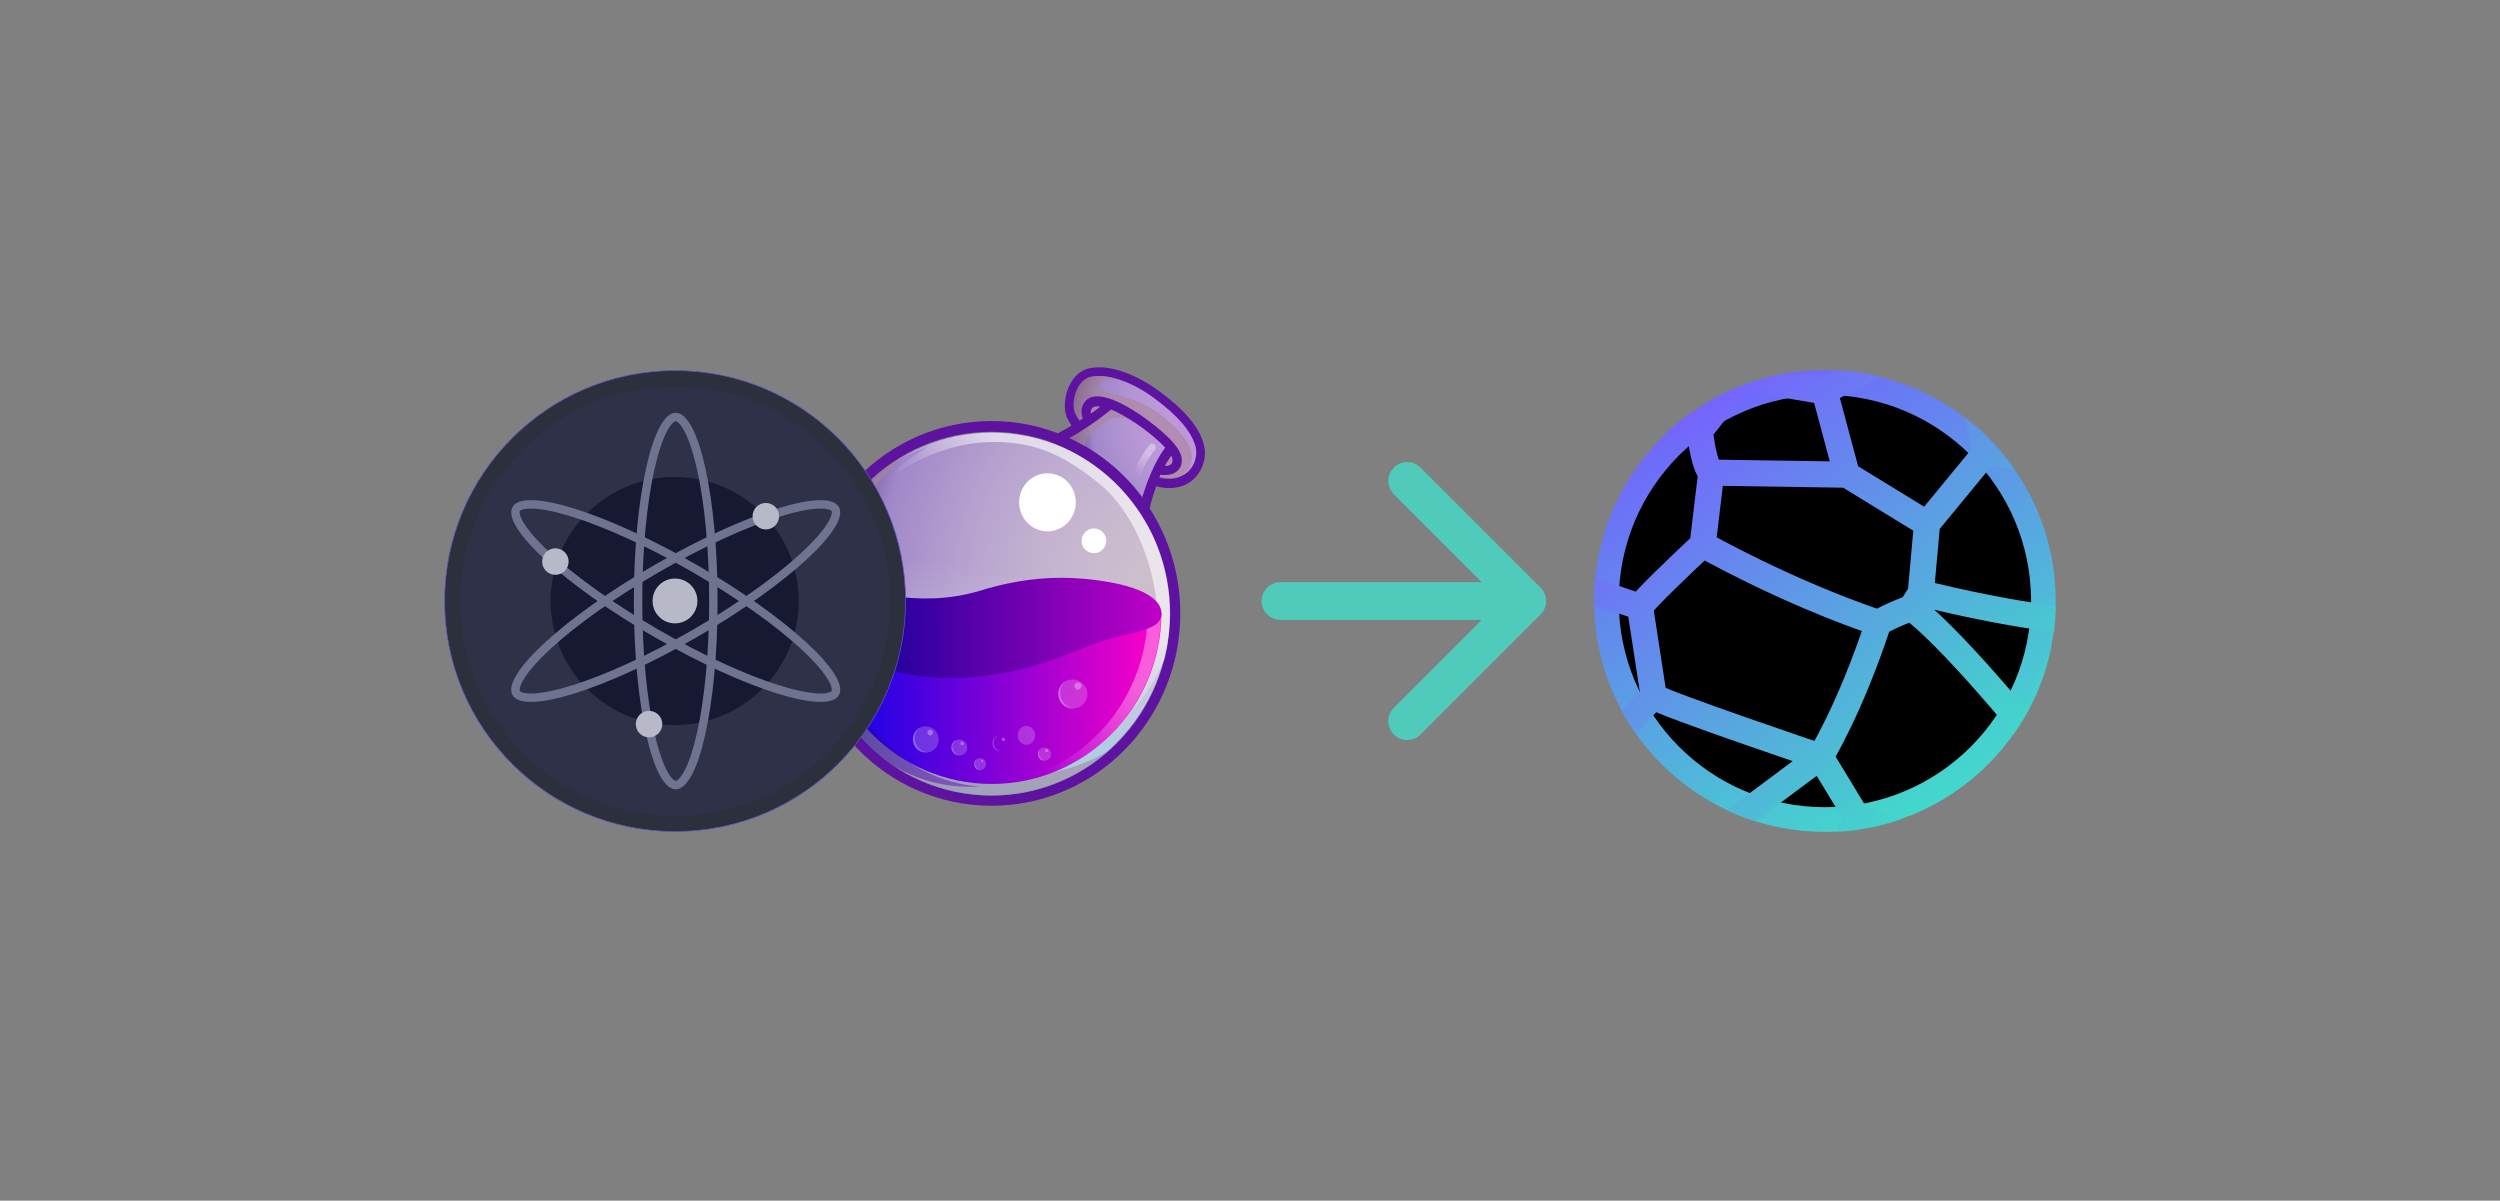 <svg width="1722" height="827" viewBox="0 0 1722 827" fill="none" xmlns="http://www.w3.org/2000/svg">
<rect x="0" y="0" width="1722" height="827" fill="#808080" stroke="none"/>
<path d="M1257 564.5C1340.12 564.5 1407.5 497.119 1407.5 414C1407.5 330.881 1340.12 263.5 1257 263.5C1173.88 263.5 1106.5 330.881 1106.5 414C1106.5 497.119 1173.88 564.5 1257 564.5Z" fill="black" stroke="url(#paint0_linear_414_108)" stroke-width="17"/>
<mask id="mask0_414_108" style="mask-type:alpha" maskUnits="userSpaceOnUse" x="1098" y="255" width="318" height="318">
<path d="M1257 255L1273.62 255.871L1290.06 258.475L1306.13 262.782L1321.67 268.746L1336.5 276.302L1350.46 285.366L1363.39 295.84L1375.16 307.608L1385.63 320.542L1394.7 334.5L1402.25 349.329L1408.22 364.866L1412.53 380.942L1415.13 397.38L1416 414L1415.13 430.62L1412.53 447.058L1408.22 463.134L1402.25 478.671L1394.7 493.5L1385.63 507.458L1375.16 520.392L1363.39 532.16L1350.46 542.634L1336.5 551.698L1321.67 559.254L1306.13 565.218L1290.06 569.525L1273.62 572.129L1257 573L1240.38 572.129L1223.94 569.525L1207.87 565.218L1192.33 559.254L1177.5 551.698L1163.54 542.634L1150.61 532.16L1138.84 520.392L1128.37 507.458L1119.3 493.5L1111.75 478.671L1105.78 463.134L1101.47 447.058L1098.87 430.62L1098 414L1098.87 397.38L1101.47 380.942L1105.78 364.866L1111.75 349.329L1119.3 334.5L1128.37 320.542L1138.84 307.608L1150.61 295.84L1163.54 285.366L1177.5 276.302L1192.33 268.746L1207.87 262.782L1223.94 258.475L1240.38 255.871L1257 255Z" fill="white"/>
</mask>
<g mask="url(#mask0_414_108)">
<path d="M1026.47 382.783L1129.65 418.034M1026.47 382.783C1026.47 382.783 983.254 430.815 980.875 437.885C978.496 444.955 997.127 506.435 1001.07 513.242C1005.01 520.049 1058.27 565.103 1063.15 567.368M1026.47 382.783C1026.47 382.783 1022 366.111 1020.75 361.443C1019.5 356.774 1042.76 326.956 1042.76 326.956M1129.65 418.034C1129.65 418.034 1137.74 470.902 1139.11 479.828M1129.65 418.034C1132.36 413.305 1159.55 387.389 1172.8 375.022M1063.15 567.368C1092.81 533.182 1131.37 485.474 1139.11 479.828M1063.15 567.368C1064.61 572.837 1065.65 576.705 1066.9 581.373C1068.15 586.041 1129.58 613.895 1129.58 613.895M1042.76 326.956L1032.38 269.696C1032.38 269.696 1045.14 229.827 1075.87 217.304M1042.76 326.956L1125.77 278.982M1139.11 479.828C1147.7 485.388 1253.89 521.263 1253.89 521.263M1172.8 375.022L1178.72 325.548M1172.8 375.022C1172.8 375.022 1228.97 407.145 1293.81 429.084M1253.89 521.263C1253.89 521.263 1274.25 488.647 1293.81 429.084M1253.89 521.263L1129.58 613.895M1253.89 521.263L1279.29 563.06M1129.58 613.895L1137.72 632.442C1151.47 640.696 1173.14 653.739 1190.26 664.109C1203.89 672.366 1214.63 678.93 1216.19 680.034M1075.87 217.304L1125.77 278.982M1075.87 217.304L1115.62 161.621M1125.77 278.982L1170.86 296.205M1170.86 296.205C1171.62 304.341 1174.25 321.598 1178.72 325.548M1170.86 296.205C1175.44 292.118 1190.85 270.12 1197.98 259.632M1115.62 161.621C1152.7 178.133 1163.65 184.491 1202.45 212.691M1115.62 161.621C1118.27 160.911 1171.7 124.439 1183.63 121.243C1195.55 118.046 1243.5 145.94 1243.5 145.94M1178.72 325.548L1272.13 326.966M1293.81 429.084C1301.69 424.113 1316.59 418.692 1316.59 418.692M1272.13 326.966L1327.34 360.774M1272.13 326.966L1256.76 269.615M1327.34 360.774L1323.06 408.382M1327.34 360.774L1368.05 311.271M1256.76 269.615L1197.98 259.632M1256.76 269.615L1325.65 232.57M1323.06 408.382L1316.59 418.692M1323.06 408.382C1323.06 408.382 1376.58 422.63 1430.61 428.165M1368.05 311.271L1351.75 239.872M1368.05 311.271C1368.05 311.271 1416.99 319.501 1448.36 324.775M1316.59 418.692C1316.59 418.692 1337.96 432.263 1399.1 506.656M1430.61 428.165C1441.74 425.184 1459.1 420.532 1459.1 420.532M1430.61 428.165C1418.3 458.818 1415.78 455.012 1399.1 506.656M1399.1 506.656C1402.51 519.417 1407.85 539.333 1407.85 539.333M1279.29 563.06C1279.29 563.06 1329.54 581.045 1362.87 591.413M1279.29 563.06C1259.72 603.09 1219.69 682.525 1216.19 680.034M1216.19 680.034C1216.19 680.034 1217.97 686.703 1220.65 696.706C1223.33 706.709 1298.1 725.986 1308.03 723.327C1317.95 720.667 1374.95 660.365 1376.35 654.987C1377.75 649.609 1378.76 632.183 1378.76 632.183M1197.98 259.632L1202.45 212.691M1202.45 212.691L1244.15 172.212M1244.15 172.212L1243.5 145.94M1244.15 172.212L1325.65 232.57M1243.5 145.94L1266.02 121.323M1266.02 121.323C1266.02 121.323 1330.49 160.514 1386.52 184.098M1266.02 121.323L1302.97 102.846L1356.05 102.202L1401.58 134.317L1417.32 166.552M1325.65 232.57L1351.22 237.871C1351.22 237.871 1372.73 205.098 1386.52 184.098M1386.52 184.098C1398.13 175.683 1416.25 162.551 1416.25 162.551L1464.99 188.088M1464.99 188.088C1464.99 188.088 1467.71 264.552 1448.36 324.775M1464.99 188.088C1484.83 202.784 1512.18 235.244 1523.38 249.636L1514.61 307.022M1448.36 324.775C1456.12 329.951 1468.24 338.03 1468.24 338.03M1468.24 338.03L1514.61 307.022M1468.24 338.03L1481.64 388.046M1514.61 307.022L1564.22 343.762L1583.83 432.854M1583.83 432.854L1481.64 388.046M1583.83 432.854L1592.23 464.197L1566.43 500.416L1519.7 530.09M1481.64 388.046L1459.1 420.532M1459.1 420.532C1459.1 420.532 1474.3 469.351 1476.76 520.87M1476.76 520.87C1467.76 526.63 1462.72 529.859 1453.72 535.619M1476.76 520.87C1493.53 524.471 1519.7 530.09 1519.7 530.09M1407.85 539.333C1407.85 539.333 1435.81 537.069 1453.72 535.619M1407.85 539.333C1407.85 539.333 1379.28 570.575 1362.87 591.413M1453.72 535.619C1467.67 579.77 1465.96 585.677 1473.41 619.688M1519.7 530.09C1519.7 530.09 1491.73 583.518 1473.41 619.688M1473.41 619.688C1466 623.819 1378.76 632.183 1378.76 632.183M1362.87 591.413C1369.61 606.045 1378.76 632.183 1378.76 632.183" stroke="url(#paint1_linear_414_108)" stroke-width="18"/>
</g>
<path d="M882 401C874.82 401 869 406.82 869 414C869 421.18 874.82 427 882 427V401ZM1061.19 423.192C1066.27 418.116 1066.27 409.884 1061.19 404.808L978.461 322.076C973.384 316.999 965.153 316.999 960.076 322.076C954.999 327.153 954.999 335.384 960.076 340.461L1033.62 414L960.076 487.539C954.999 492.616 954.999 500.847 960.076 505.924C965.153 511.001 973.384 511.001 978.461 505.924L1061.19 423.192ZM882 427H1052V401H882V427Z" fill="#4FCABB"/>
<path d="M829.195 306.165C826.129 294.375 816.271 282.585 798.526 269.462C784.285 259.007 769.169 253 757.12 253C754.71 253 752.518 253.223 750.328 253.668C744.852 254.78 740.031 258.784 736.965 264.789C733.241 271.908 732.364 281.474 734.774 287.256C735.649 289.036 736.746 291.261 738.06 293.263C726.449 300.381 719.876 302.384 719 302.606C749.233 312.839 774.427 334.194 790.2 362L790.42 359.331C791.076 351.99 793.268 343.536 796.335 334.861C799.401 335.751 802.468 336.196 805.536 336.196C813.641 336.196 820.651 332.859 825.033 326.853C829.415 320.846 831.167 312.839 829.195 306.165Z" fill="#5E12A0"/>
<path d="M797.945 328.23C818.006 333.824 826.162 318.159 823.516 307.64C820.65 297.122 811.392 286.38 795.078 274.295C778.767 262.21 762.234 257.287 751.651 259.524C741.07 261.762 737.984 278.099 740.628 284.366C741.732 286.827 744.156 290.409 747.463 294.436C743.275 297.346 739.306 299.583 736 301.597C756.281 310.773 773.917 325.096 787.143 343C788.686 336.957 790.89 331.586 792.875 326.886C794.417 327.11 796.181 327.558 797.945 328.23Z" fill="url(#paint2_radial_414_108)"/>
<path d="M683.001 548C750.93 548 806 492.036 806 423C806 353.964 750.93 298 683.001 298C615.068 298 560 353.964 560 423C560 492.036 615.068 548 683.001 548Z" fill="url(#paint3_radial_414_108)"/>
<path opacity="0.6" d="M812.483 297.554C795.861 279.55 781.864 274.824 765.025 270.998C751.903 267.848 755.401 260.196 771.367 261.771C763.713 259.07 756.496 258.396 751.246 259.52C740.748 261.771 737.687 278.199 740.311 284.5C741.404 286.977 743.81 290.577 747.092 294.627C741.187 298.679 736.156 301.604 732 303.855C733.969 304.754 736.374 305.88 739.218 307.455C746.654 311.505 754.746 318.256 754.746 318.256C742.499 307.455 745.122 302.504 761.962 290.351C767.212 286.527 776.833 286.977 785.8 291.702C794.768 296.428 805.265 308.355 805.265 308.355L795.205 328.159C795.861 328.384 796.518 328.609 797.173 328.835C803.515 330.634 808.545 330.184 812.483 328.609C817.076 325.683 829.103 315.781 812.483 297.554Z" fill="#A98698"/>
<path d="M765.358 282.068C769.739 283.847 775.433 286.96 782.443 291.63C790.765 297.189 797.994 303.415 802.594 308.307C794.927 318.535 789.889 332.545 786.824 342.329C788.357 344.553 790.108 346.776 791.642 349C793.175 343.441 795.803 335.214 799.308 326.986C800.184 327.208 801.28 327.208 802.374 327.208C805.002 327.208 808.069 326.764 810.478 324.762C812.23 323.428 814.202 320.982 813.983 316.534C813.983 312.309 810.698 306.973 803.907 300.524C799.089 295.855 792.518 290.741 785.947 286.07C767.11 273.396 753.968 269.837 748.054 275.842C744.112 279.844 744.55 284.736 745.865 288.294C738.856 292.963 732.941 296.299 729 298.523C731.628 299.412 734.037 300.524 736.665 301.636C743.673 297.856 753.749 291.407 765.358 282.068ZM806.755 313.866C807.412 314.978 807.631 316.09 807.631 316.757C807.631 318.758 806.975 319.426 806.535 319.87C805.66 320.538 803.907 320.982 802.374 320.982C803.688 318.314 805.221 316.09 806.755 313.866ZM752.654 280.734C753.312 280.067 755.064 279.622 757.912 280.067C755.722 281.846 753.53 283.403 751.34 284.959C751.121 283.403 751.341 281.846 752.654 280.734Z" fill="#5E12A0"/>
<path d="M683 290C611.193 290 553 349.312 553 422.501C553 495.688 611.193 555 683 555C754.808 555 813 495.688 813 422.501C813 349.312 754.588 290 683 290ZM683 547.614C615.145 547.614 560.246 491.66 560.246 422.501C560.246 353.341 615.145 297.386 683 297.386C750.855 297.386 805.755 353.341 805.755 422.501C805.755 491.66 750.637 547.614 683 547.614Z" fill="#5E12A0"/>
<path opacity="0.6" d="M683.001 548C750.93 548 806 492.036 806 423C806 353.964 750.93 298 683.001 298C615.068 298 560 353.964 560 423C560 492.036 615.068 548 683.001 548Z" fill="url(#paint4_linear_414_108)"/>
<path opacity="0.6" d="M681.947 532.707C614.953 521.754 569.484 457.604 580.467 389.432C585.3 359.257 600.237 333.552 621.323 315C590.572 333.105 567.728 364.621 561.577 403.067C550.814 471.238 596.282 535.389 663.058 546.341C700.398 552.599 736.421 540.754 763 517.507C739.497 531.365 710.942 537.4 681.947 532.707Z" fill="#A98698"/>
<path opacity="0.6" d="M702.967 299.647C671.956 294.505 641.825 301.659 617.192 317.53C616.753 317.976 616.312 318.423 616.312 318.423C625.769 312.611 639.626 307.47 639.626 307.47C603.996 328.482 593 352.399 593 352.399C606.855 325.129 647.543 305.906 679.434 304.564C711.324 303.223 732.216 312.835 757.729 333.623C783.241 354.635 798.637 397.552 797.097 431.529C795.778 465.507 778.183 493 778.183 493C790.279 477.128 797.537 465.507 802.155 453.658C803.035 450.082 803.916 446.506 804.356 442.705C815.352 374.753 770.045 310.6 702.967 299.647Z" fill="url(#paint5_linear_414_108)"/>
<path d="M800 422C800 487.11 747.608 540 683.111 540C618.611 540 566 487.11 566 422H800Z" fill="url(#paint6_linear_414_108)"/>
<g opacity="0.6">
<path opacity="0.6" d="M790.516 421.536C790.516 485.463 740.855 537.766 678.449 540.226C679.988 540.226 681.526 540.226 683.064 540.226C747.448 540.226 799.746 487.026 799.746 421.536H790.516Z" fill="url(#paint7_linear_414_108)"/>
</g>
<g opacity="0.7">
<path opacity="0.7" d="M579.201 437.027H564.633C564.633 494.915 610.86 541.939 667.77 541.939C670.295 541.939 672.625 541.939 674.956 541.74C621.543 537.789 579.201 492.347 579.201 437.027Z" fill="url(#paint8_linear_414_108)"/>
</g>
<path d="M800 422.714C800 409.082 776.644 401.259 745.575 398.578C723.1 396.79 700.406 399.024 674.407 407.069C651.932 413.775 631.661 412.656 616.898 410.868C584.068 407.069 566 406.623 566 422.714C566 445.957 612.712 475.009 682.779 464.952C718.254 459.813 736.542 449.309 757.474 442.156C780.169 434.559 800 434.781 800 422.714Z" fill="url(#paint9_linear_414_108)"/>
<path d="M721.501 366C732.27 366 741 357.046 741 346.001C741 334.954 732.27 326 721.501 326C710.731 326 702 334.954 702 346.001C702 357.046 710.731 366 721.501 366Z" fill="white"/>
<path d="M753.499 381C758.194 381 762 377.195 762 372.499C762 367.805 758.194 364 753.499 364C748.806 364 745 367.805 745 372.499C745 377.195 748.806 381 753.499 381Z" fill="white"/>
<g opacity="0.6">
<path opacity="0.6" d="M783.489 330.13C783.269 330.13 783.05 330.13 783.05 330.13C781.73 329.907 780.853 328.565 781.071 327C783.05 316.719 791.4 306.884 791.84 306.436C792.718 305.32 794.476 305.32 795.355 306.213C796.454 307.107 796.454 308.896 795.575 309.79C795.355 310.014 787.663 319.177 785.906 328.118C785.687 329.46 784.588 330.13 783.489 330.13Z" fill="url(#paint10_linear_414_108)"/>
</g>
<path opacity="0.2" d="M660.812 520.41C663.816 520.41 666.25 517.933 666.25 514.878C666.25 511.823 663.816 509.346 660.812 509.346C657.808 509.346 655.373 511.823 655.373 514.878C655.373 517.933 657.808 520.41 660.812 520.41Z" fill="white"/>
<g opacity="0.4">
<path opacity="0.6" d="M657.672 518.486C655.535 516.312 655.535 512.756 657.672 510.583C658.06 510.187 658.449 509.99 658.837 509.594C658.06 509.793 657.478 510.187 656.895 510.78C654.759 512.954 654.759 516.51 656.895 518.683C658.643 520.461 661.362 520.857 663.499 519.671C661.557 520.461 659.226 520.067 657.672 518.486Z" fill="url(#paint11_linear_414_108)"/>
</g>
<path opacity="0.3" d="M662.722 513.294C663.365 513.294 663.887 512.764 663.887 512.109C663.887 511.454 663.365 510.923 662.722 510.923C662.078 510.923 661.556 511.454 661.556 512.109C661.556 512.764 662.078 513.294 662.722 513.294Z" fill="white"/>
<path opacity="0.2" d="M706.998 513C710.314 513 713 510.089 713 506.499C713 502.909 710.314 500 706.998 500C703.685 500 701 502.909 701 506.499C701 510.089 703.685 513 706.998 513Z" fill="white"/>
<g opacity="0.4">
<path opacity="0.6" d="M686.031 515.704C683.894 513.53 683.894 509.973 686.031 507.799C686.419 507.405 686.808 507.207 687.196 506.812C686.419 507.009 685.837 507.405 685.254 507.998C683.118 510.17 683.118 513.727 685.254 515.901C687.003 517.679 689.721 518.073 691.858 516.888C689.916 517.679 687.586 517.283 686.031 515.704Z" fill="url(#paint12_linear_414_108)"/>
</g>
<path opacity="0.3" d="M691.081 510.524C691.725 510.524 692.246 509.994 692.246 509.339C692.246 508.685 691.725 508.154 691.081 508.154C690.437 508.154 689.916 508.685 689.916 509.339C689.916 509.994 690.437 510.524 691.081 510.524Z" fill="white"/>
<path opacity="0.2" d="M675.15 530.488C677.403 530.488 679.23 528.631 679.23 526.34C679.23 524.048 677.403 522.191 675.15 522.191C672.898 522.191 671.072 524.048 671.072 526.34C671.072 528.631 672.898 530.488 675.15 530.488Z" fill="white"/>
<g opacity="0.4">
<path opacity="0.6" d="M672.82 528.946C671.266 527.365 671.266 524.6 672.82 523.019C673.014 522.822 673.402 522.624 673.597 522.426C673.014 522.624 672.625 523.019 672.237 523.414C670.683 524.994 670.683 527.761 672.237 529.342C673.597 530.725 675.539 530.922 677.287 529.935C675.733 530.527 673.985 530.132 672.82 528.946Z" fill="url(#paint13_linear_414_108)"/>
</g>
<path opacity="0.3" d="M676.51 524.951C676.939 524.951 677.286 524.597 677.286 524.161C677.286 523.725 676.939 523.37 676.51 523.37C676.081 523.37 675.733 523.725 675.733 524.161C675.733 524.597 676.081 524.951 676.51 524.951Z" fill="white"/>
<path opacity="0.2" d="M719.499 524C721.984 524 724 521.986 724 519.501C724 517.014 721.984 515 719.499 515C717.016 515 715 517.014 715 519.501C715 521.986 717.016 524 719.499 524Z" fill="white"/>
<g opacity="0.4">
<path opacity="0.6" d="M716.904 522.169C715.147 520.379 715.147 517.251 716.904 515.462C717.125 515.24 717.564 515.017 717.783 514.792C717.125 515.017 716.684 515.462 716.245 515.91C714.487 517.697 714.487 520.827 716.245 522.616C717.783 524.18 719.98 524.403 721.958 523.287C720.201 523.958 718.222 523.51 716.904 522.169Z" fill="url(#paint14_linear_414_108)"/>
</g>
<path opacity="0.3" d="M721 518C721.553 518 722 517.552 722 516.999C722 516.447 721.553 516 721 516C720.448 516 720 516.447 720 516.999C720 517.552 720.448 518 721 518Z" fill="white"/>
<path opacity="0.2" d="M637.665 518.431C642.599 518.431 646.599 514.362 646.599 509.342C646.599 504.323 642.599 500.254 637.665 500.254C632.73 500.254 628.73 504.323 628.73 509.342C628.73 514.362 632.73 518.431 637.665 518.431Z" fill="white"/>
<g opacity="0.4">
<path opacity="0.6" d="M632.62 515.075C629.124 511.519 629.124 505.788 632.62 502.233C633.203 501.64 633.785 501.245 634.562 500.849C633.397 501.245 632.426 502.035 631.455 502.826C627.958 506.381 627.958 512.111 631.455 515.668C634.368 518.632 638.835 519.224 642.332 517.051C639.03 518.433 635.145 517.84 632.62 515.075Z" fill="url(#paint15_linear_414_108)"/>
</g>
<path opacity="0.3" d="M640.774 506.577C641.847 506.577 642.717 505.693 642.717 504.602C642.717 503.51 641.847 502.626 640.774 502.626C639.702 502.626 638.832 503.51 638.832 504.602C638.832 505.693 639.702 506.577 640.774 506.577Z" fill="white"/>
<path opacity="0.2" d="M739.001 488C744.524 488 749 483.522 749 477.999C749 472.477 744.524 468 739.001 468C733.478 468 729 472.477 729 477.999C729 483.522 733.478 488 739.001 488Z" fill="white"/>
<g opacity="0.4">
<path opacity="0.6" d="M733.167 484.58C729.211 480.556 729.211 474.075 733.167 470.052C733.826 469.381 734.485 468.933 735.365 468.486C734.045 468.933 732.947 469.827 731.85 470.723C727.893 474.746 727.893 481.227 731.85 485.251C735.145 488.603 740.199 489.274 744.155 486.815C740.418 488.381 736.242 487.71 733.167 484.58Z" fill="url(#paint16_linear_414_108)"/>
</g>
<path opacity="0.3" d="M742.501 475C743.882 475 745 473.88 745 472.499C745 471.118 743.882 470 742.501 470C741.12 470 740 471.118 740 472.499C740 473.88 741.12 475 742.501 475Z" fill="white"/>
<path d="M465 572.75C552.675 572.75 623.75 501.675 623.75 414C623.75 326.325 552.675 255.25 465 255.25C377.325 255.25 306.25 326.325 306.25 414C306.25 501.675 377.325 572.75 465 572.75Z" fill="#2B303C" stroke="#6151C8" stroke-width="0.5"/>
<mask id="mask1_414_108" style="mask-type:luminance" maskUnits="userSpaceOnUse" x="316" y="265" width="298" height="298">
<path d="M613.4 265.6H316.6V562.4H613.4V265.6Z" fill="white"/>
</mask>
<g mask="url(#mask1_414_108)">
<path fill-rule="evenodd" clip-rule="evenodd" d="M465 265.885C546.802 265.885 613.116 332.198 613.116 414C613.116 495.802 546.802 562.116 465 562.116C383.198 562.116 316.885 495.802 316.885 414C316.885 332.198 383.198 265.885 465 265.885Z" fill="#2E3148"/>
<path fill-rule="evenodd" clip-rule="evenodd" d="M464.715 328.549C511.909 328.549 550.166 366.807 550.166 414C550.166 461.193 511.909 499.451 464.715 499.451C417.522 499.451 379.264 461.193 379.264 414C379.264 366.807 417.522 328.549 464.715 328.549Z" fill="#161931"/>
<path fill-rule="evenodd" clip-rule="evenodd" d="M467.327 291.219C466.15 290.136 465.543 290.116 465.441 290.116C465.339 290.116 464.731 290.136 463.555 291.219C462.347 292.331 460.903 294.249 459.348 297.208C456.243 303.114 453.271 312.041 450.71 323.56C445.608 346.504 442.402 378.483 442.402 414C442.402 449.518 445.608 481.496 450.71 504.44C453.271 515.959 456.243 524.886 459.348 530.793C460.903 533.752 462.347 535.67 463.555 536.781C464.731 537.864 465.339 537.884 465.441 537.884C465.543 537.884 466.15 537.864 467.327 536.781C468.534 535.67 469.978 533.752 471.534 530.793C474.638 524.886 477.61 515.959 480.172 504.44C485.273 481.496 488.479 449.518 488.479 414C488.479 378.483 485.273 346.504 480.172 323.56C477.61 312.041 474.638 303.114 471.534 297.208C469.978 294.249 468.534 292.331 467.327 291.219ZM494.276 414C494.276 342.379 481.366 284.319 465.441 284.319C449.515 284.319 436.605 342.379 436.605 414C436.605 485.621 449.515 543.681 465.441 543.681C481.366 543.681 494.276 485.621 494.276 414Z" fill="#6F7390"/>
<path fill-rule="evenodd" clip-rule="evenodd" d="M572.782 354.238C573.132 352.679 572.846 352.146 572.796 352.06C572.746 351.974 572.426 351.458 570.898 350.981C569.33 350.491 566.946 350.2 563.603 350.334C556.932 350.599 547.709 352.491 536.445 356.034C514.011 363.091 484.696 376.306 453.918 394.064C423.14 411.823 397.031 430.587 379.699 446.475C370.997 454.451 364.747 461.487 361.181 467.127C359.395 469.953 358.455 472.162 358.096 473.762C357.746 475.321 358.032 475.854 358.082 475.94C358.131 476.026 358.452 476.542 359.98 477.019C361.547 477.509 363.932 477.8 367.275 477.667C373.946 477.4 383.169 475.509 394.432 471.966C416.867 464.909 446.181 451.694 476.96 433.936C507.738 416.177 533.847 397.413 551.179 381.525C559.881 373.549 566.131 366.513 569.697 360.873C571.483 358.047 572.423 355.838 572.782 354.238ZM353.062 478.84C361.025 492.623 417.793 474.767 479.857 438.957C541.921 403.147 585.778 362.943 577.816 349.16C569.853 335.377 513.085 353.233 451.021 389.043C388.957 424.853 345.099 465.057 353.062 478.84Z" fill="#6F7390"/>
<path fill-rule="evenodd" clip-rule="evenodd" d="M577.816 478.84C585.778 465.057 541.921 424.853 479.857 389.043C417.793 353.233 361.025 335.377 353.062 349.16C345.099 362.943 388.957 403.147 451.021 438.957C513.085 474.767 569.853 492.623 577.816 478.84ZM358.082 352.06C358.131 351.973 358.452 351.458 359.98 350.981C361.547 350.491 363.932 350.2 367.275 350.334C373.946 350.599 383.169 352.491 394.432 356.034C416.867 363.091 446.181 376.306 476.96 394.064C507.738 411.823 533.847 430.587 551.179 446.475C559.881 454.451 566.131 461.487 569.697 467.127C571.483 469.953 572.423 472.162 572.782 473.762C573.132 475.321 572.846 475.854 572.796 475.94C572.746 476.026 572.426 476.542 570.898 477.019C569.33 477.509 566.946 477.8 563.603 477.667C556.932 477.4 547.709 475.509 536.445 471.966C514.011 464.909 484.696 451.694 453.918 433.936C423.14 416.177 397.031 397.413 379.699 381.525C370.997 373.549 364.747 366.513 361.181 360.873C359.395 358.047 358.455 355.838 358.096 354.238C357.746 352.68 358.032 352.146 358.082 352.06Z" fill="#6F7390"/>
<path fill-rule="evenodd" clip-rule="evenodd" d="M382.553 377.684C387.589 377.684 391.672 381.768 391.672 386.807C391.672 391.846 387.589 395.931 382.553 395.931C377.517 395.931 373.434 391.846 373.434 386.807C373.434 381.768 377.517 377.684 382.553 377.684Z" fill="#B7B9C8"/>
<path fill-rule="evenodd" clip-rule="evenodd" d="M527.486 346.44C532.525 346.44 536.61 350.525 536.61 355.564C536.61 360.603 532.525 364.688 527.486 364.688C522.447 364.688 518.363 360.603 518.363 355.564C518.363 350.525 522.447 346.44 527.486 346.44Z" fill="#B7B9C8"/>
<path fill-rule="evenodd" clip-rule="evenodd" d="M447.064 489.642C452.103 489.642 456.188 493.725 456.188 498.761C456.188 503.798 452.103 507.881 447.064 507.881C442.025 507.881 437.94 503.798 437.94 498.761C437.94 493.725 442.025 489.642 447.064 489.642Z" fill="#B7B9C8"/>
<path fill-rule="evenodd" clip-rule="evenodd" d="M464.933 398.486C473.464 398.486 480.379 405.402 480.379 413.933C480.379 422.464 473.464 429.379 464.933 429.379C456.402 429.379 449.486 422.464 449.486 413.933C449.486 405.402 456.402 398.486 464.933 398.486Z" fill="#B7B9C8"/>
</g>
<defs>
<linearGradient id="paint0_linear_414_108" x1="1170.5" y1="255" x2="1341" y2="563.5" gradientUnits="userSpaceOnUse">
<stop stop-color="#745EFF"/>
<stop offset="1" stop-color="#41DDCA"/>
</linearGradient>
<linearGradient id="paint1_linear_414_108" x1="1149.5" y1="286.5" x2="1365.18" y2="542.082" gradientUnits="userSpaceOnUse">
<stop stop-color="#7761FF"/>
<stop offset="1" stop-color="#40DBC8"/>
</linearGradient>
<radialGradient id="paint2_radial_414_108" cx="0" cy="0" r="1" gradientUnits="userSpaceOnUse" gradientTransform="translate(819.495 293.542) scale(98.526 100.023)">
<stop stop-color="#FFEAFF" stop-opacity="0.6"/>
<stop offset="0.681" stop-color="#A087C9"/>
<stop offset="1" stop-color="#10002F"/>
</radialGradient>
<radialGradient id="paint3_radial_414_108" cx="0" cy="0" r="1" gradientUnits="userSpaceOnUse" gradientTransform="translate(793.407 400.801) scale(275.426 297.69)">
<stop stop-color="#FFEAFF" stop-opacity="0.6"/>
<stop offset="0.681" stop-color="#A087C9"/>
<stop offset="1" stop-color="#10002F"/>
</radialGradient>
<linearGradient id="paint4_linear_414_108" x1="663.269" y1="546.228" x2="703.868" y2="299.773" gradientUnits="userSpaceOnUse">
<stop stop-color="#81FFFF"/>
<stop offset="0.62" stop-color="white" stop-opacity="0"/>
</linearGradient>
<linearGradient id="paint5_linear_414_108" x1="770.035" y1="337.952" x2="666.868" y2="431.088" gradientUnits="userSpaceOnUse">
<stop offset="0.289" stop-color="white"/>
<stop offset="0.78" stop-color="white" stop-opacity="0"/>
</linearGradient>
<linearGradient id="paint6_linear_414_108" x1="566.1" y1="480.929" x2="799.943" y2="480.929" gradientUnits="userSpaceOnUse">
<stop stop-color="#0002E9"/>
<stop offset="0.995" stop-color="#FF00C7"/>
</linearGradient>
<linearGradient id="paint7_linear_414_108" x1="810.739" y1="431.95" x2="681.641" y2="551.889" gradientUnits="userSpaceOnUse">
<stop offset="0.289" stop-color="white"/>
<stop offset="0.78" stop-color="white" stop-opacity="0"/>
</linearGradient>
<linearGradient id="paint8_linear_414_108" x1="564.721" y1="489.42" x2="675.106" y2="489.42" gradientUnits="userSpaceOnUse">
<stop stop-color="#000292"/>
<stop offset="0.995" stop-color="#7D00C7"/>
</linearGradient>
<linearGradient id="paint9_linear_414_108" x1="566.256" y1="432.572" x2="800.006" y2="432.572" gradientUnits="userSpaceOnUse">
<stop stop-color="#000292"/>
<stop offset="0.995" stop-color="#BE00C7"/>
</linearGradient>
<linearGradient id="paint10_linear_414_108" x1="795.713" y1="305.348" x2="778.539" y2="332.78" gradientUnits="userSpaceOnUse">
<stop offset="0.289" stop-color="white"/>
<stop offset="0.78" stop-color="white" stop-opacity="0"/>
</linearGradient>
<linearGradient id="paint11_linear_414_108" x1="655.287" y1="515.098" x2="663.505" y2="515.098" gradientUnits="userSpaceOnUse">
<stop offset="0.289" stop-color="white"/>
<stop offset="0.78" stop-color="white" stop-opacity="0"/>
</linearGradient>
<linearGradient id="paint12_linear_414_108" x1="683.627" y1="512.278" x2="691.844" y2="512.278" gradientUnits="userSpaceOnUse">
<stop offset="0.289" stop-color="white"/>
<stop offset="0.78" stop-color="white" stop-opacity="0"/>
</linearGradient>
<linearGradient id="paint13_linear_414_108" x1="670.962" y1="526.418" x2="677.132" y2="526.418" gradientUnits="userSpaceOnUse">
<stop offset="0.289" stop-color="white"/>
<stop offset="0.78" stop-color="white" stop-opacity="0"/>
</linearGradient>
<linearGradient id="paint14_linear_414_108" x1="714.804" y1="519.308" x2="721.783" y2="519.308" gradientUnits="userSpaceOnUse">
<stop offset="0.289" stop-color="white"/>
<stop offset="0.78" stop-color="white" stop-opacity="0"/>
</linearGradient>
<linearGradient id="paint15_linear_414_108" x1="628.743" y1="509.578" x2="642.164" y2="509.578" gradientUnits="userSpaceOnUse">
<stop offset="0.289" stop-color="white"/>
<stop offset="0.78" stop-color="white" stop-opacity="0"/>
</linearGradient>
<linearGradient id="paint16_linear_414_108" x1="728.866" y1="478.352" x2="744.047" y2="478.352" gradientUnits="userSpaceOnUse">
<stop offset="0.289" stop-color="white"/>
<stop offset="0.78" stop-color="white" stop-opacity="0"/>
</linearGradient>
</defs>
</svg>
